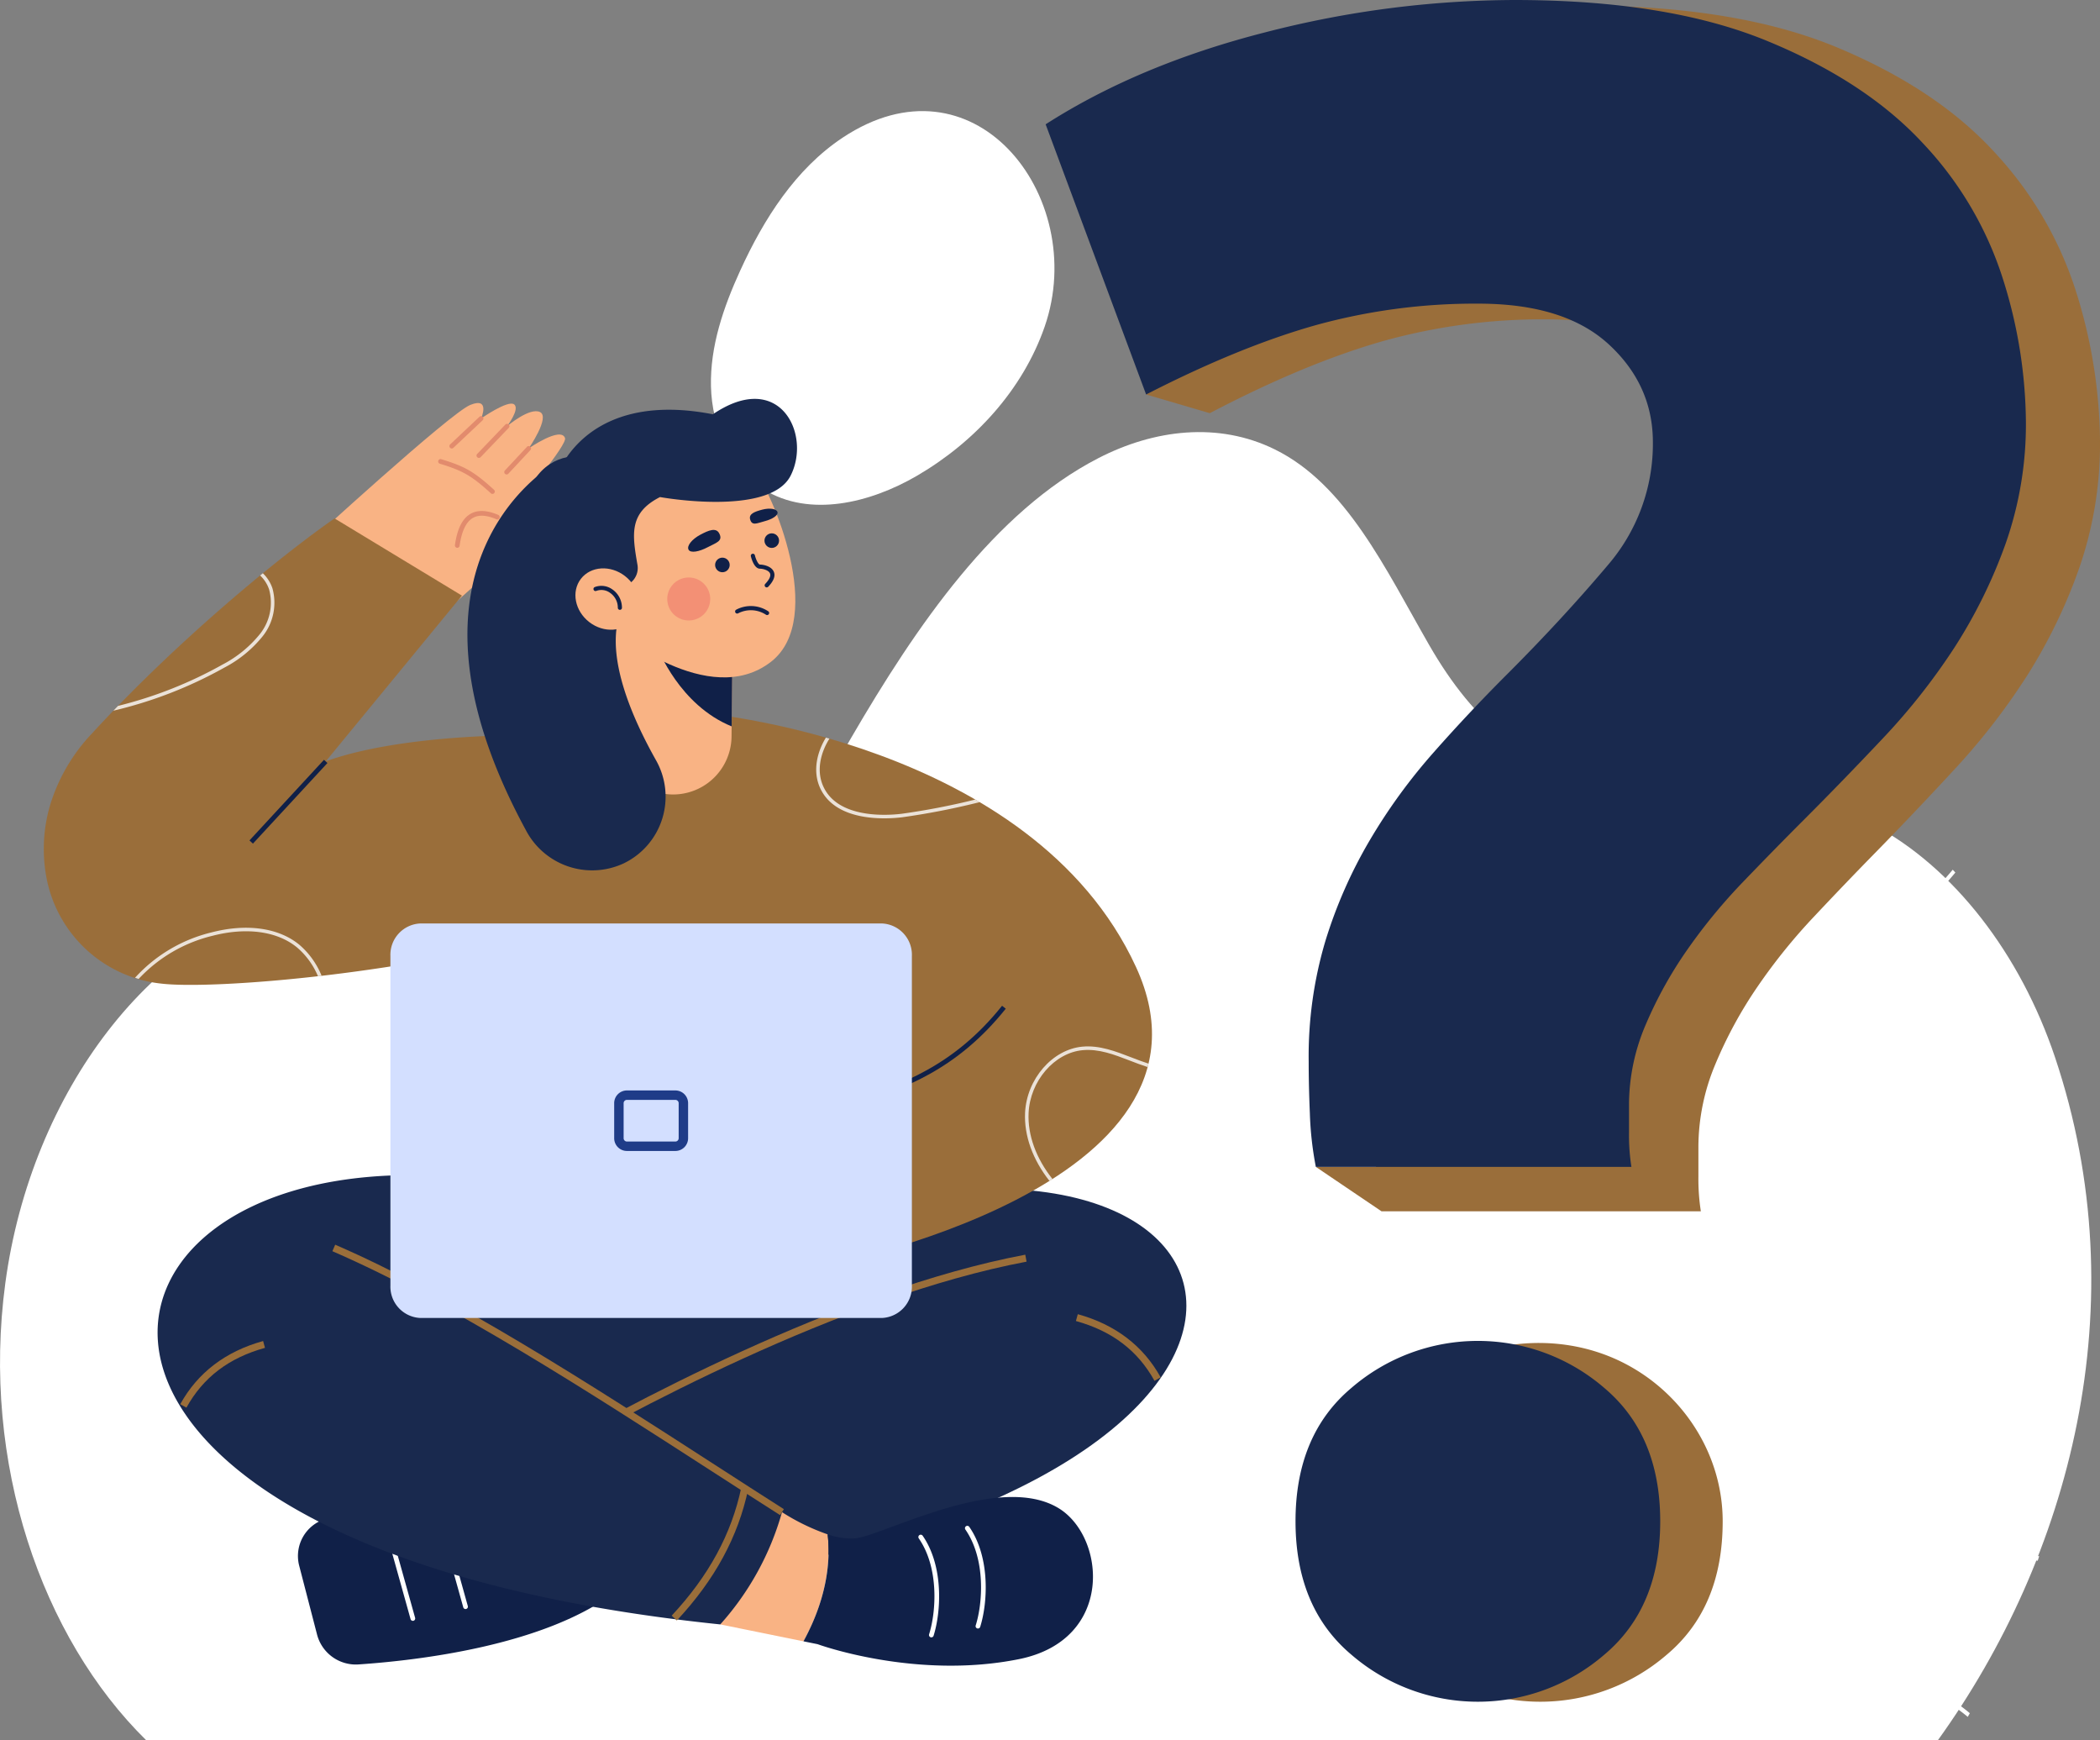 <svg xmlns="http://www.w3.org/2000/svg" width="465.034" height="385.256" viewBox="0 0 465.034 385.256"><rect x="0" y="0" width="465.034" height="385.256" fill="#808080" stroke="none"/><g transform="translate(890.791 -4286.2)"><g transform="translate(-890.791 4310.797)"><g transform="translate(0 71.069)"><path d="M740.614,1130.261c-7.693-22.916-22.467-42.038-40.213-51.45-18.485-9.8-39.71-6.235-59.18-9.519-16.91-2.852-29.111-12.739-39.208-30.316-9.674-16.842-18.349-35.495-34.167-43.285-12.5-6.156-26.709-4.449-39.131,1.965-22.89,11.82-40.179,36.953-54.74,61.99-13.294,22.859-24.137,47.891-48.727,48.708-24.605.817-48.03-17.565-72.8-12.694-32.743,6.438-60.012,42.135-65.726,84.633-5.355,39.83,8.083,78.46,31.169,101.157H714.7C743.793,1241.035,759.058,1185.2,740.614,1130.261Z" transform="translate(-285.545 -991.86)" fill="#fff"/><g transform="translate(16.626 8.036)"><path d="M565.921,1425.879h1.43A109.656,109.656,0,0,0,590,1387.027c8-23.79,7.665-48.756-.95-70.3-4.354-10.888-10.64-21.035-16.72-30.849-6.166-9.952-12.541-20.243-16.868-31.271a69.757,69.757,0,0,1-3.906-14.451c-.358-.047-.717-.085-1.076-.129a70.713,70.713,0,0,0,4.009,14.962c4.361,11.117,10.762,21.449,16.953,31.441,6.056,9.774,12.318,19.883,16.637,30.686,8.522,21.315,8.853,46.026.93,69.581A108.455,108.455,0,0,1,565.921,1425.879Z" transform="translate(-481.339 -1144.325)" fill="#fff"/><path d="M985.356,1247.316a175.351,175.351,0,0,0,20.14,5.615c.111-.329.219-.661.329-.992a173.009,173.009,0,0,1-20.328-5.646c-10.7-3.509-22.278-7.307-33.762-7.307a41.447,41.447,0,0,0-20.991,5.338,39.451,39.451,0,0,0-7.428,5.559c-6.144-4.031-12.321-8.433-18.441-13.264,4.44-5.149,8.927-10.192,13.462-15.067,33.665-36.188,64.734-56.7,94.75-62.527-.06-.338-.123-.677-.185-1.015-30.1,5.871-61.233,26.439-94.952,62.685-4.631,4.979-9.213,10.132-13.744,15.393a226.187,226.187,0,0,1-58.794-70.184c48.048-8.3,96.967-18.753,136.915-59.855,1.517-1.561,3.2-3.4,4.938-5.489-.193-.211-.387-.418-.582-.625-1.668,1.99-3.277,3.746-4.734,5.245-39.938,41.091-88.946,51.466-137.057,59.763a244.67,244.67,0,0,1-22.03-57.662c-8.474-34.556-8.027-68.468,1.228-93.039.4-1.067.826-2.118,1.264-3.158-.387.273-.77.556-1.152.84q-.357.89-.7,1.793c-9.357,24.845-9.822,59.082-1.275,93.934a246.011,246.011,0,0,0,21.86,57.43q-4.177.719-8.348,1.425c-10.018,1.7-20.378,3.463-30.438,5.456-3.672.728-7.406,1.577-11.121,2.64-7.965-25.878-16.714-51.124-28.024-72.775-.162.248-.326.489-.49.734,11.213,21.487,19.908,46.544,27.824,72.241-16.205,4.758-31.942,13.7-40.343,34.52-7.847,19.441-7.84,46.315.021,79.876q.408,1.74.836,3.441h.727c-.311-1.242-.621-2.5-.925-3.8-7.787-33.244-7.815-59.813-.083-78.97,8.3-20.57,23.952-29.395,40.067-34.1,2.812,9.157,5.528,18.388,8.228,27.563l.294,1c9.375,31.861,19.072,62.608,31.768,88.3h.847c-12.812-25.74-22.563-56.672-32-88.731l-.294-1c-2.677-9.1-5.37-18.25-8.157-27.33,3.644-1.037,7.306-1.868,10.908-2.581,10.053-1.992,20.41-3.753,30.425-5.454q4.388-.745,8.791-1.5a227.009,227.009,0,0,0,59,70.743c-11.548,13.446-22.781,27.593-33.748,41.406-3.8,4.783-7.639,9.615-11.51,14.446h1.076c3.652-4.561,7.279-9.122,10.864-13.637,11.044-13.909,22.357-28.157,33.987-41.682,6.085,4.819,12.228,9.214,18.339,13.239-8.361,8.186-15.175,20.862-19.3,36.255-.516,1.927-.966,3.873-1.383,5.826h.715c.394-1.819.816-3.632,1.3-5.428,4.131-15.434,11-28.1,19.428-36.154a358.984,358.984,0,0,0,48.3,26.039l.543.247c6.08,2.768,12.3,5.6,17.8,10.159.154-.27.308-.539.461-.81-5.59-4.669-11.9-7.544-18.068-10.351l-.543-.247a359.4,359.4,0,0,1-47.78-25.705,38.467,38.467,0,0,1,6.892-5.083C948.594,1235.257,968.125,1241.664,985.356,1247.316Z" transform="translate(-570.886 -1011.084)" fill="#fff"/><path d="M353.667,1362.747c4.616,18.894,2.557,39.3-5.65,55.981a96.372,96.372,0,0,1-22.7,29.317c.19.3.385.589.578.883a97.445,97.445,0,0,0,23.059-29.739c8.313-16.9,10.4-37.563,5.727-56.69-3.651-14.945-10.992-27.6-21.133-36.762q-.339.4-.674.8C342.848,1335.556,350.07,1348.023,353.667,1362.747Z" transform="translate(-325.318 -1194.208)" fill="#fff"/></g></g><path d="M867.432,830.151c9.1,9.3,13.184,24.975,8.165,39.425-4.86,13.991-15.515,25.58-28.316,33.03-10.3,5.994-23.734,9.3-33.864,3.024-7.569-4.691-11.495-13.894-11.713-22.8s2.776-17.578,6.476-25.678c5.216-11.418,12.236-22.49,22.693-29.433C845.288,818.152,858.681,821.209,867.432,830.151Z" transform="translate(-644.263 -821.845)" fill="#fff"/></g><g transform="translate(-659.239 4286.2)"><g transform="translate(0)"><path d="M1174.149,458.641a81.162,81.162,0,0,0-17.944-31.18q-12.869-14.236-35.1-23.523t-56.5-9.3a221.043,221.043,0,0,0-55.714,7.372q-28.407,7.4-49.3,21.066l18.136,49.791-9.72,7.874,14.1,4.143q20.873-10.925,38.032-15.866a131.5,131.5,0,0,1,36.428-4.914q19.278,0,29.191,9.3a29.667,29.667,0,0,1,9.9,22.437,43.054,43.054,0,0,1-10.167,28.171q-10.2,12.313-22.513,24.894-8.553,8.735-16.6,18.039a129.494,129.494,0,0,0-14.195,19.979,108.633,108.633,0,0,0-9.9,22.971,94.283,94.283,0,0,0-3.749,27.619c0,3.294.07,7.212.261,11.77.032.841.076,1.661.127,2.47h-13.327l14.543,9.834h70.711a46.971,46.971,0,0,1-.541-7.657V647.36a47.5,47.5,0,0,1,3.749-18.323,94.763,94.763,0,0,1,9.382-17.237,127.307,127.307,0,0,1,12.59-15.581q6.958-7.4,13.392-13.961,8.554-8.734,17.665-18.59a146.135,146.135,0,0,0,16.078-20.781,116.756,116.756,0,0,0,11.509-23.808,83.813,83.813,0,0,0,4.568-28.171A112.657,112.657,0,0,0,1174.149,458.641Z" transform="translate(-945.759 -393.407)" fill="#9a6e3a"/><path d="M1007.927,457.627a132.526,132.526,0,0,0-36,4.756q-16.958,4.782-37.586,15.355l-22.248-59.817q20.654-13.236,48.719-20.387a222.809,222.809,0,0,1,55.061-7.135q33.863,0,55.836,9T1106.4,422.16a78.168,78.168,0,0,1,17.733,30.176,106.95,106.95,0,0,1,5.032,31.227,79.583,79.583,0,0,1-4.515,27.263,112.018,112.018,0,0,1-11.374,23.041,141.86,141.86,0,0,1-15.889,20.111q-9,9.539-17.457,17.992-6.359,6.359-13.235,13.511a123.727,123.727,0,0,0-12.442,15.079,91.133,91.133,0,0,0-9.272,16.682,45.145,45.145,0,0,0-3.705,17.733v6.359a44.535,44.535,0,0,0,.534,7.41H971.927a74.068,74.068,0,0,1-1.327-11.908c-.19-4.412-.259-8.2-.259-11.391a89.483,89.483,0,0,1,3.705-26.729,104,104,0,0,1,9.789-22.231,125.359,125.359,0,0,1,14.028-19.336q7.936-9,16.406-17.458,12.176-12.176,22.248-24.092a41.147,41.147,0,0,0,10.047-27.263q0-12.718-9.788-21.714T1007.927,457.627Z" transform="translate(-912.092 -390.399)" fill="#19294e"/></g><g transform="translate(55.335 296.876)"><path d="M1230.368,1450.9q0,19.123-12.381,29.525a42.857,42.857,0,0,1-56.012,0q-12.36-10.41-12.367-29.525t12.367-29.526c12.706-10.722,31.5-13.112,46.378-5.586C1221.553,1422.465,1230.368,1436.026,1230.368,1450.9Z" transform="translate(-1135.775 -1410.957)" fill="#9a6e3a"/><path d="M1182.868,1449.79q0,19.123-12.381,29.526a42.857,42.857,0,0,1-56.012,0q-12.36-10.41-12.367-29.526t12.367-29.525a42.857,42.857,0,0,1,56.012,0Q1182.868,1430.7,1182.868,1449.79Z" transform="translate(-1102.108 -1409.848)" fill="#19294e"/></g></g><g transform="translate(-881.098 4219.577)"><g transform="translate(0 154.933)"><g transform="translate(25.207 171.205)"><g transform="translate(31.056 70.493)"><path d="M496.226,1609.641l4.021,15.5a8.883,8.883,0,0,0,9.282,6.481c13.185-.9,40.581-4.126,56.3-15.715l-4.47-22.343c-21.619-1.221-41.836-.019-59.343,5.875A8.562,8.562,0,0,0,496.226,1609.641Z" transform="translate(-495.961 -1593.136)" fill="#102048"/><path d="M548.63,1633.771a.523.523,0,0,1-.5-.382l-5.4-19.333a.523.523,0,0,1,1.007-.281l5.4,19.333a.522.522,0,0,1-.363.644A.53.53,0,0,1,548.63,1633.771Z" transform="translate(-523.167 -1604.926)" fill="#fff"/><path d="M576.546,1627.521a.523.523,0,0,1-.5-.382l-5.4-19.333a.522.522,0,0,1,1.007-.281l5.4,19.333a.523.523,0,0,1-.363.644A.532.532,0,0,1,576.546,1627.521Z" transform="translate(-539.414 -1601.287)" fill="#fff"/></g><path d="M547.257,1427.694l-50.247,14.913,37.315,51.129L587.9,1498l73.892-31.245L633.711,1424.5Z" transform="translate(-465.516 -1424.498)" fill="#19294e"/><path d="M681.732,1439.884c110.346-32.666,128.08,64.858-44.089,82.611-6.081-6.843-13.188-18.717-16.01-28.642l90.92-42.016Z" transform="translate(-538.044 -1429.588)" fill="#19294e"/><path d="M737.857,1609.489a47.733,47.733,0,0,1-10.106-4.917l-17.734,5.563,4.064,19.292,18.423,3.743C738.116,1622.9,738.444,1614.475,737.857,1609.489Z" transform="translate(-589.482 -1529.298)" fill="#f9b384"/><path d="M621.479,1514.881l-.788-1.355c18.967-11.024,67.552-37.506,108.946-45.316l.29,1.541C688.773,1477.516,640.376,1503.9,621.479,1514.881Z" transform="translate(-537.496 -1449.938)" fill="#9a6e3a"/><path d="M503.408,1428.6c-102.71-19.528-129.311,79.178,42.858,96.932a62.539,62.539,0,0,0,13.67-24.854c-26.447-17.7-56.016-34.515-88.424-50.537Z" transform="translate(-421.667 -1425.404)" fill="#19294e"/><path d="M613.4,1522.791c-4.886-3.11-9.977-6.4-15.367-9.877-27.057-17.469-57.724-37.269-83.778-48.56l.624-1.438c26.173,11.342,56.9,31.179,84,48.681,5.388,3.479,10.477,6.765,15.358,9.871Z" transform="translate(-475.551 -1446.856)" fill="#9a6e3a"/><path d="M435.027,1528.688l-1.372-.758c3.855-6.98,10.031-11.688,18.354-13.992l.418,1.51C444.414,1517.667,438.723,1522,435.027,1528.688Z" transform="translate(-428.644 -1476.551)" fill="#9a6e3a"/><path d="M925.544,1514.472c-3.695-6.689-9.387-11.02-17.4-13.24l.418-1.51c8.324,2.3,14.5,7.013,18.354,13.992Z" transform="translate(-704.79 -1468.277)" fill="#9a6e3a"/><path d="M695.136,1620.927l-1.146-1.069c8.216-8.8,13.262-18.089,15.427-28.4l1.534.322C708.726,1602.378,703.553,1611.913,695.136,1620.927Z" transform="translate(-580.155 -1521.667)" fill="#9a6e3a"/><g transform="translate(143.022 71.92)"><path d="M820.39,1599.075c-13.159-8.13-38.67,5.918-45.074,6.628a15.415,15.415,0,0,1-6.15-.882c.587,4.987.259,13.415-5.353,23.68l3.129.636s21.633,7.93,44.582,3.314C832.7,1628.19,830.735,1605.466,820.39,1599.075Z" transform="translate(-763.812 -1596.551)" fill="#102048"/><path d="M852.249,1634.559a.533.533,0,0,1-.158-.024.522.522,0,0,1-.341-.655c1.563-4.951,2.246-14.689-2.283-21.23a.523.523,0,0,1,.859-.6c4.742,6.85,4.045,16.993,2.42,22.139A.523.523,0,0,1,852.249,1634.559Z" transform="translate(-813.608 -1605.443)" fill="#fff"/><path d="M827.562,1639.247a.531.531,0,0,1-.158-.024.522.522,0,0,1-.341-.656c1.563-4.951,2.245-14.689-2.283-21.23a.522.522,0,0,1,.859-.595c4.742,6.849,4.046,16.993,2.42,22.139A.522.522,0,0,1,827.562,1639.247Z" transform="translate(-799.241 -1608.171)" fill="#fff"/></g></g><g transform="translate(58.232 0.922)"><path d="M531.216,1063.345s25.868-22,24.909-26.177c-.684-2.987-8.012,1.394-8.012,1.394s10.276-12.192,9.754-13.673c-.934-2.646-8.041,2.286-8.041,2.286s4.8-6.914,2.507-8.041-7.3,3.134-7.3,3.134,2.925-3.839,1.551-4.846-7.3,3.134-7.3,3.134,2.128-4.841-2.393-3.005-36.214,30.92-36.214,30.92Z" transform="translate(-500.671 -1017.136)" fill="#f9b384"/><g transform="translate(29.111 2.898)"><path d="M582.33,1054.537a.521.521,0,0,1-.352-.137c-4.44-4.057-6.4-5.041-11.3-6.548a.522.522,0,1,1,.307-1c5.076,1.561,7.1,2.58,11.694,6.776a.523.523,0,0,1-.353.908Z" transform="translate(-570.312 -1037.316)" fill="#e28b6d"/><path d="M579.69,1082.466a.539.539,0,0,1-.073-.005.523.523,0,0,1-.445-.59c.508-3.638,1.653-5.91,3.5-6.949,1.579-.888,3.633-.8,6.107.271a.522.522,0,1,1-.414.959c-2.157-.932-3.9-1.039-5.18-.319-1.522.856-2.524,2.936-2.978,6.182A.522.522,0,0,1,579.69,1082.466Z" transform="translate(-575.466 -1053.313)" fill="#e28b6d"/><path d="M576.772,1031.232a.522.522,0,0,1-.358-.9l6.49-6.118a.522.522,0,1,1,.717.76l-6.491,6.118A.518.518,0,0,1,576.772,1031.232Z" transform="translate(-573.768 -1024.07)" fill="#e28b6d"/><path d="M591.147,1035.706a.522.522,0,0,1-.377-.884l6.235-6.5a.522.522,0,0,1,.754.723l-6.235,6.5A.522.522,0,0,1,591.147,1035.706Z" transform="translate(-582.134 -1026.453)" fill="#e28b6d"/><path d="M605.835,1046.2a.522.522,0,0,1-.382-.879l4.892-5.247a.523.523,0,0,1,.765.713l-4.892,5.247A.523.523,0,0,1,605.835,1046.2Z" transform="translate(-590.682 -1033.285)" fill="#e28b6d"/></g></g><g transform="translate(0 26.466)"><path d="M661.276,1306.017l-94.576,3.658-10.45-86.215s31.662-30.031,43.843-41.09l20.564-1.055C684.459,1210.316,674.012,1246.537,661.276,1306.017Z" transform="translate(-474.785 -1138.23)" fill="#9a6e3a"/><path d="M710.329,1181.315s72.994,6.242,96.006,56.253c22.517,48.935-70.017,66.36-70.017,66.36Z" transform="translate(-564.457 -1138.23)" fill="#9a6e3a"/><path d="M423.8,1132.046l30.164-36.707-28.207-17.095c-11.766,8.181-34.52,26.712-53.8,47.7a39.825,39.825,0,0,0-9.255,16,34.426,34.426,0,0,0-.885,15.021h0a29,29,0,0,0,25.628,24.279c11.492,1.345,55.387-2.09,90.918-12.541l10.45-40.334C483.441,1125.318,443.53,1124.789,423.8,1132.046Z" transform="translate(-361.364 -1078.245)" fill="#9a6e3a"/></g><g transform="translate(15.416 38.607)" opacity="0.8"><path d="M806.3,1208.744l.472-.108c-.33-.2-.661-.385-.992-.576a158.262,158.262,0,0,1-16.309,3.146c-3.27.394-14.194,1.115-17.387-6.163-1.589-3.621-.387-7.648,1.41-10.475l-.783-.224c-1.84,2.994-3.02,7.2-1.345,11.013,3.409,7.775,14.792,7.038,18.2,6.626A161.577,161.577,0,0,0,806.3,1208.744Z" transform="translate(-614.926 -1157.953)" fill="#fff"/><path d="M904.734,1360.328c-3.488-1.347-7.09-2.74-10.877-2.383-6.643.628-12.328,7.2-12.672,14.644-.235,5.077,1.7,10.4,5.4,15.079q.334-.209.665-.42c-3.615-4.548-5.513-9.711-5.285-14.623.328-7.072,5.694-13.308,11.964-13.9,3.6-.334,6.962.959,10.521,2.334,1.27.491,2.562.985,3.874,1.406.068-.253.134-.506.194-.761C907.24,1361.292,905.977,1360.809,904.734,1360.328Z" transform="translate(-679.297 -1253.134)" fill="#fff"/><path d="M446.113,1298.832c-4.557-3.769-11.638-4.776-19.424-2.764a33.52,33.52,0,0,0-16.982,10.055c.269.087.531.185.8.264a32.871,32.871,0,0,1,16.374-9.56c7.538-1.951,14.367-1,18.729,2.608a17.012,17.012,0,0,1,4.605,6.343l.81-.093A17.915,17.915,0,0,0,446.113,1298.832Z" transform="translate(-404.915 -1216.565)" fill="#fff"/><path d="M398.243,1137.719a94.55,94.55,0,0,0,24.557-9.529,26.829,26.829,0,0,0,8.489-6.937,11.914,11.914,0,0,0,2.181-10.61,8.294,8.294,0,0,0-2.126-3.354l-.6.495a7.558,7.558,0,0,1,1.985,3.1,11.134,11.134,0,0,1-2.067,9.9,26.116,26.116,0,0,1-8.249,6.722,92.6,92.6,0,0,1-23.145,9.15Q398.753,1137.188,398.243,1137.719Z" transform="translate(-398.243 -1107.289)" fill="#fff"/></g><g transform="translate(93.818)"><path d="M689.565,1133.616l-.013,1.339-.212,20.788-.026,2.252a12.945,12.945,0,0,1-25.889-.013l-.252-25.69Z" transform="translate(-630.83 -1083.233)" fill="#f9b384"/><path d="M703.276,1138.662l-.212,20.788c-11.553-4.7-16.31-17.211-16.31-17.211Z" transform="translate(-644.554 -1086.941)" fill="#102048"/><path d="M690.406,1049.344c4.14,4.968,16.23,33.123,3.975,42.728-13.791,10.809-34.779-6.956-34.779-6.956l-2.815-32.792,18.217-4.8Z" transform="translate(-627.113 -1033.898)" fill="#f9b384"/><path d="M606.192,1047.559s-40.408,21.075-7.46,81.825a16.549,16.549,0,0,0,21.623,7.4h0a16.389,16.389,0,0,0,7.187-22.889c-5.39-9.575-10.591-21.9-8.371-31.077Z" transform="translate(-585.801 -1033.92)" fill="#19294e"/><circle cx="10.931" cy="10.931" r="10.931" transform="translate(8.749 23.616) rotate(-45)" fill="#19294e"/><path d="M647.761,1051.68c-1.181-6.82-1.9-11.5,4.991-15.01,0,0,24.29,4.416,28.927-4.748s-2.429-23.627-17.224-13.58c-37.87-7.4-42.949,28.044-31.467,39.858l11.333-1.739A4.126,4.126,0,0,0,647.761,1051.68Z" transform="translate(-610.107 -1014.931)" fill="#19294e"/><g transform="translate(48.87 24.309)"><circle cx="1.615" cy="1.615" r="1.615" transform="translate(5.976 10.844)" fill="#102048"/><circle cx="1.615" cy="1.615" r="1.615" transform="translate(16.907 5.461)" fill="#102048"/><path d="M739.442,1104.4a.457.457,0,0,1-.331-.772c.647-.682,1.357-1.64,1.059-2.335-.31-.722-1.619-1.033-2.218-1.033-1.288,0-1.907-2.292-2.018-2.751a.457.457,0,0,1,.889-.215c.235.968.768,2.052,1.129,2.052.617,0,2.5.291,3.058,1.586.4.925-.019,2.044-1.236,3.326A.456.456,0,0,1,739.442,1104.4Z" transform="translate(-722.038 -1086.969)" fill="#102048"/><path d="M734.683,1126.641a.454.454,0,0,1-.255-.079,6.111,6.111,0,0,0-6.141-.313.457.457,0,0,1-.456-.793,6.951,6.951,0,0,1,7.109.349.457.457,0,0,1-.256.836Z" transform="translate(-717.196 -1103.085)" fill="#102048"/><path d="M709.594,1085.107c.919,1.729-.682,2.076-2.558,3.072s-3.8,1.361-4.234.537.727-2.3,2.6-3.3S708.883,1083.768,709.594,1085.107Z" transform="translate(-702.71 -1079.642)" fill="#102048"/><path d="M735.477,1075.429c.4,1.543,1.555.867,3.229.429s3.026-1.279,2.834-2.015-1.706-.978-3.38-.54S735.165,1074.235,735.477,1075.429Z" transform="translate(-721.753 -1073.085)" fill="#102048"/></g><circle cx="4.761" cy="4.761" r="4.761" transform="matrix(0.735, -0.678, 0.678, 0.735, 42.28, 44.032)" fill="#eb5d60" opacity="0.4"/><ellipse cx="6.449" cy="7.328" rx="6.449" ry="7.328" transform="matrix(0.611, -0.792, 0.792, 0.611, 21.185, 44.949)" fill="#f9b384"/><path d="M658.416,1119.269a.457.457,0,0,1-.457-.457,4.006,4.006,0,0,0-1.76-3.338,3.227,3.227,0,0,0-3.005-.4.457.457,0,0,1-.345-.847,4.138,4.138,0,0,1,3.86.488,4.919,4.919,0,0,1,2.164,4.1A.457.457,0,0,1,658.416,1119.269Z" transform="translate(-624.656 -1072.559)" fill="#102048"/></g><g transform="translate(45.551 79.912)"><rect width="24.305" height="1.045" transform="translate(0 17.847) rotate(-47.248)" fill="#102048"/><path d="M787.44,1358.611l-.3-1c12.011-3.661,23.667-8.04,34.23-21.25l.816.652C811.433,1350.458,799.615,1354.9,787.44,1358.611Z" transform="translate(-654.709 -1281.911)" fill="#102048"/></g><g transform="translate(76.762 116.143)"><path d="M653.823,1292.776H551.653a6.941,6.941,0,0,0-6.653,7.2v72.946a6.941,6.941,0,0,0,6.653,7.2h102.17a6.941,6.941,0,0,0,6.653-7.2v-72.946A6.941,6.941,0,0,0,653.823,1292.776Z" transform="translate(-545 -1292.776)" fill="#d3dfff"/><g transform="translate(49.552 36.97)"><path d="M677.122,1383.308a.733.733,0,0,1,.7.76v7.7a.733.733,0,0,1-.7.76H666.334a.733.733,0,0,1-.7-.76v-7.7a.733.733,0,0,1,.7-.76h10.787m0-2.09H666.334a2.824,2.824,0,0,0-2.792,2.85v7.7a2.825,2.825,0,0,0,2.792,2.85h10.787a2.825,2.825,0,0,0,2.792-2.85v-7.7a2.825,2.825,0,0,0-2.792-2.85Z" transform="translate(-663.542 -1381.218)" fill="#1f3c88"/></g></g></g></g></g></svg>